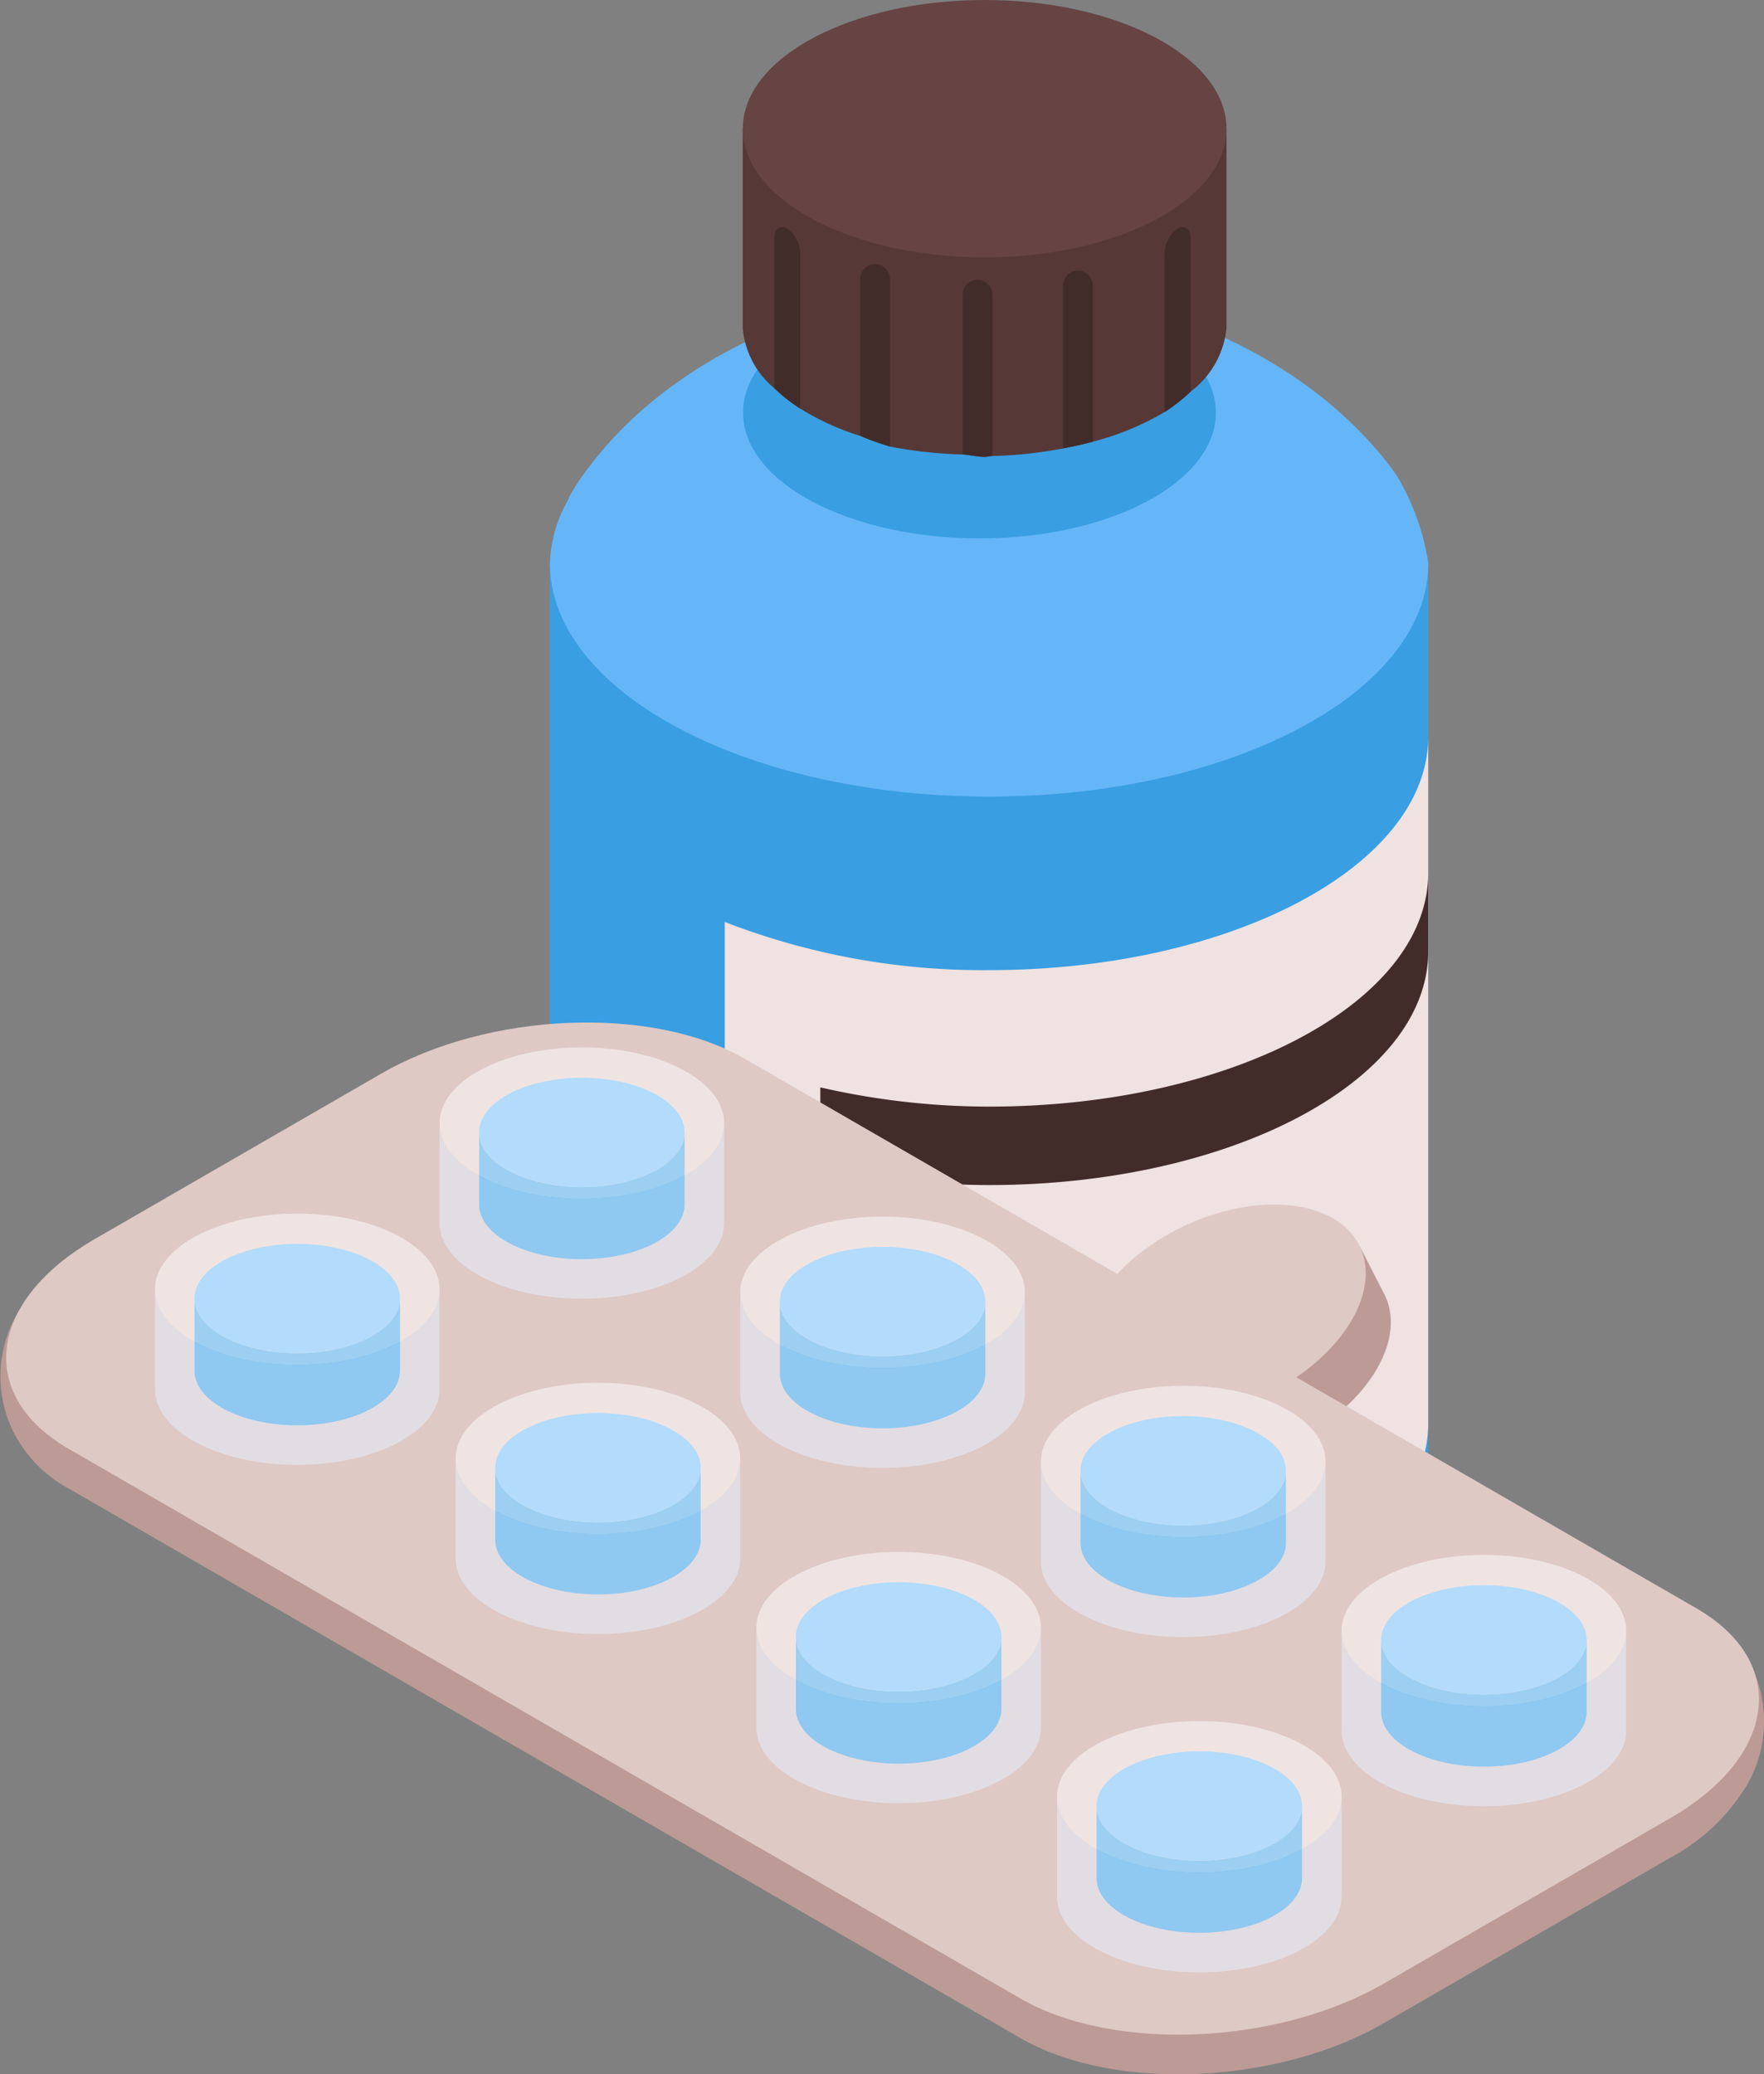 <svg xmlns="http://www.w3.org/2000/svg" width="95.165" height="111.893" viewBox="0 0 95.165 111.893">
  <rect x="0" y="0" width="95.165" height="111.893" fill="#808080" stroke="none"/>
  <g id="Grupo_172442" data-name="Grupo 172442" transform="translate(-368.339 -5741.045)">
    <g id="Grupo_172427" data-name="Grupo 172427" transform="translate(398.001 5741.045)">
      <g id="Grupo_163023" data-name="Grupo 163023" transform="translate(0 30.37)">
        <path id="Trazado_202930" data-name="Trazado 202930" d="M248.379,122v55.267c0,6.961-10.608,12.6-23.694,12.6s-23.695-5.643-23.695-12.6v-55.5Z" transform="translate(-200.99 -121.768)" fill="#399ee2"/>
      </g>
      <g id="Grupo_163024" data-name="Grupo 163024" transform="translate(9.437 39.723)">
        <path id="Trazado_202931" data-name="Trazado 202931" d="M220.129,150.744a38.454,38.454,0,0,0,14.257,2.6c13.087,0,23.695-5.643,23.695-12.6V177.77c0,6.961-10.608,12.6-23.695,12.6a38.444,38.444,0,0,1-14.257-2.6Z" transform="translate(-220.129 -140.736)" fill="#efe2e1"/>
      </g>
      <path id="Trazado_202932" data-name="Trazado 202932" d="M230.584,167.241a40.749,40.749,0,0,0,9.1,1.038c13.087,0,23.695-5.643,23.695-12.6v4.232c0,6.96-10.608,12.6-23.695,12.6a40.777,40.777,0,0,1-9.1-1.038Z" transform="translate(-215.992 -108.586)" fill="#422c2a"/>
      <path id="Trazado_202933" data-name="Trazado 202933" d="M202.029,103.676l-.026-.01a11.148,11.148,0,0,1,.661-1.077c.125-.171.238-.342.377-.509,1.706-2.311,5.767-6.59,13.77-8.8,2.772-.764,4.356-.05,5.2,1.43.89-.054,1.761-.143,2.677-.143.937,0,1.828.09,2.736.147.839-1.483,2.424-2.2,5.2-1.433,8.365,2.308,12.475,6.92,14.035,9.137a13.027,13.027,0,0,1,1.725,4.752c0,6.961-10.608,12.6-23.694,12.6s-23.694-5.643-23.694-12.6A7.332,7.332,0,0,1,202.029,103.676Z" transform="translate(-200.991 -76.8)" fill="#65b6f8"/>
      <path id="Trazado_202934" data-name="Trazado 202934" d="M234.888,91.563c7.043,0,12.753,3.037,12.753,6.784s-5.709,6.783-12.753,6.783-12.753-3.037-12.753-6.783S227.845,91.563,234.888,91.563Z" transform="translate(-211.709 -76.086)" fill="#399ee2"/>
      <g id="Grupo_163026" data-name="Grupo 163026" transform="translate(10.412)">
        <path id="Trazado_202935" data-name="Trazado 202935" d="M248.2,74.25V85.016a4.884,4.884,0,0,1-1.936,3.42,8.859,8.859,0,0,1-1.4,1.1,15.014,15.014,0,0,1-3.874,1.6c-.527.143-1.047.259-1.613.364a23.014,23.014,0,0,1-3.8.408c-.149,0-.273.046-.424.046-.422,0-.778-.107-1.19-.128a23.6,23.6,0,0,1-3.918-.428,16.323,16.323,0,0,1-1.613-.578,13.884,13.884,0,0,1-3.23-1.471,8.857,8.857,0,0,1-1.4-1.1,4.73,4.73,0,0,1-1.7-3.233V74.25Z" transform="translate(-222.107 -67.31)" fill="#563937"/>
        <g id="Grupo_163025" data-name="Grupo 163025" transform="translate(1.699 12.25)">
          <path id="Trazado_202936" data-name="Trazado 202936" d="M246.958,90.781a.809.809,0,0,1,.807.807v8.7c-.149,0-.273.045-.424.045-.422,0-.778-.106-1.19-.128V91.588A.809.809,0,0,1,246.958,90.781Z" transform="translate(-235.994 -87.94)" fill="#422c2a"/>
          <path id="Trazado_202937" data-name="Trazado 202937" d="M257.941,89.769a.809.809,0,0,1,.807.807V99c-.527.143-1.047.259-1.613.364V90.576A.809.809,0,0,1,257.941,89.769Z" transform="translate(-241.562 -87.427)" fill="#422c2a"/>
          <path id="Trazado_202938" data-name="Trazado 202938" d="M235.742,89.068a.809.809,0,0,1,.807.806v9.036a16.328,16.328,0,0,1-1.613-.578V89.874A.809.809,0,0,1,235.742,89.068Z" transform="translate(-230.308 -87.072)" fill="#422c2a"/>
          <path id="Trazado_202939" data-name="Trazado 202939" d="M226.25,85.1a1.677,1.677,0,0,1,.7,1.334v8.373a8.858,8.858,0,0,1-1.4-1.1V85.63C225.552,85.118,225.867,84.881,226.25,85.1Z" transform="translate(-225.552 -85.019)" fill="#422c2a"/>
          <path id="Trazado_202940" data-name="Trazado 202940" d="M268.961,85.1c.384-.222.7.016.7.528v8.264a8.86,8.86,0,0,1-1.4,1.1v-8.56A1.68,1.68,0,0,1,268.961,85.1Z" transform="translate(-247.203 -85.019)" fill="#422c2a"/>
        </g>
        <path id="Trazado_202941" data-name="Trazado 202941" d="M235.153,60.176c7.205,0,13.046,3.107,13.046,6.94s-5.841,6.94-13.046,6.94-13.047-3.107-13.047-6.94S227.947,60.176,235.153,60.176Z" transform="translate(-222.106 -60.176)" fill="#644"/>
      </g>
      <g id="Grupo_163027" data-name="Grupo 163027" transform="translate(28.74 64.974)">
        <path id="Trazado_202942" data-name="Trazado 202942" d="M266.432,198.085c3.14-1.482,8.132-1.521,8.132-1.521l1.353,2.638c1.192,2.527-1.122,6.123-5.168,8.032-3.963,1.87-8.1,1.415-9.389-.979l-1.448-2.777S263.291,199.566,266.432,198.085Z" transform="translate(-259.598 -194.287)" fill="#bc9b96"/>
        <path id="Trazado_202943" data-name="Trazado 202943" d="M269.074,202.254c4.046-1.909,6.359-5.505,5.168-8.031s-5.439-3.027-9.485-1.118-6.36,5.5-5.168,8.031S265.028,204.163,269.074,202.254Z" transform="translate(-259.276 -191.945)" fill="#dec9c5"/>
      </g>
      <g id="Grupo_163028" data-name="Grupo 163028" transform="translate(12.713 69.201)">
        <path id="Trazado_202944" data-name="Trazado 202944" d="M230.347,205.523a16.1,16.1,0,0,1,8.389,1.682c3.318,1.544,5.854,3.727,6.985,5.774l1.617.784-1.211,2.539c-1.2,2.57-6.442,2.663-11.72.209s-8.587-6.529-7.391-9.1l1.331-2.86Z" transform="translate(-226.772 -202.563)" fill="#bc9b96"/>
        <path id="Trazado_202945" data-name="Trazado 202945" d="M237.106,211.605c5.277,2.455,10.524,2.361,11.72-.208s-2.114-6.643-7.391-9.1-10.524-2.361-11.72.208S231.829,209.15,237.106,211.605Z" transform="translate(-228.14 -200.518)" fill="#d1b8b4"/>
      </g>
    </g>
    <g id="Grupo_172426" data-name="Grupo 172426" transform="translate(368.339 5796.203)">
      <path id="Trazado_202880" data-name="Trazado 202880" d="M212.962,297.687l-1.145.673a8.8,8.8,0,0,0-1.516-1.1L158.95,267.614c-5-2.889-13.826-2.524-19.6.813L123.9,277.346a12.316,12.316,0,0,0-2.995,2.36l-1.073-.674a6.769,6.769,0,0,0-.193,6.833c.011.019.023.029.034.047a7.051,7.051,0,0,0,2.819,2.752l51.351,29.647c5,2.889,13.826,2.524,19.6-.813l15.449-8.919a10.715,10.715,0,0,0,3.967-3.656c.012-.02.026-.029.038-.051A6.822,6.822,0,0,0,212.962,297.687Z" transform="translate(-118.783 -263.527)" fill="#bc9b96"/>
      <path id="Trazado_202881" data-name="Trazado 202881" d="M174.261,313.451,122.91,283.8c-5-2.889-4.37-7.983,1.408-11.319l15.449-8.919c5.778-3.336,14.6-3.7,19.6-.813L210.722,292.4c5,2.889,4.371,7.982-1.408,11.319l-15.449,8.92C188.087,315.974,179.265,316.34,174.261,313.451Z" transform="translate(-119.204 -260.803)" fill="#dec9c5"/>
      <g id="Grupo_163006" data-name="Grupo 163006" transform="translate(8.36 1.343)">
        <g id="Grupo_162996" data-name="Grupo 162996" transform="translate(0 8.963)">
          <g id="Grupo_162994" data-name="Grupo 162994" transform="translate(2.134 1.635)">
            <path id="Trazado_202882" data-name="Trazado 202882" d="M148.191,297.61c-3.061,0-5.543-1.32-5.543-2.948v3.891c0,1.628,2.481,2.948,5.543,2.948s5.542-1.32,5.542-2.948v-3.891C153.733,296.29,151.251,297.61,148.191,297.61Z" transform="translate(-142.648 -291.714)" fill="#399ee2"/>
            <path id="Trazado_202883" data-name="Trazado 202883" d="M148.191,287.958c-3.061,0-5.543,1.32-5.543,2.948s2.481,2.948,5.543,2.948,5.542-1.32,5.542-2.948S151.251,287.958,148.191,287.958Z" transform="translate(-142.648 -287.958)" fill="#65b6f8"/>
          </g>
          <g id="Grupo_162995" data-name="Grupo 162995">
            <path id="Trazado_202884" data-name="Trazado 202884" d="M145.471,297.611c-4.24,0-7.677-1.829-7.677-4.084v5.389c0,2.255,3.437,4.083,7.677,4.083s7.677-1.828,7.677-4.083v-5.389C153.148,295.782,149.711,297.611,145.471,297.611Z" transform="translate(-137.794 -289.443)" fill="#e6f3ff" opacity="0.5"/>
            <path id="Trazado_202885" data-name="Trazado 202885" d="M145.471,284.24c-4.24,0-7.677,1.828-7.677,4.084s3.437,4.084,7.677,4.084,7.677-1.829,7.677-4.084S149.711,284.24,145.471,284.24Z" transform="translate(-137.794 -284.24)" fill="#fff" opacity="0.5"/>
          </g>
        </g>
        <g id="Grupo_162999" data-name="Grupo 162999" transform="translate(15.354)">
          <g id="Grupo_162997" data-name="Grupo 162997" transform="translate(2.134 1.635)">
            <path id="Trazado_202886" data-name="Trazado 202886" d="M183.108,277.228c-3.061,0-5.543-1.32-5.543-2.948v3.891c0,1.628,2.482,2.948,5.543,2.948s5.542-1.321,5.542-2.948V274.28C188.65,275.908,186.169,277.228,183.108,277.228Z" transform="translate(-177.565 -271.332)" fill="#399ee2"/>
            <path id="Trazado_202887" data-name="Trazado 202887" d="M183.108,267.576c-3.061,0-5.543,1.32-5.543,2.948s2.482,2.948,5.543,2.948,5.542-1.32,5.542-2.948S186.169,267.576,183.108,267.576Z" transform="translate(-177.565 -267.576)" fill="#65b6f8"/>
          </g>
          <g id="Grupo_162998" data-name="Grupo 162998">
            <path id="Trazado_202888" data-name="Trazado 202888" d="M180.388,277.229c-4.24,0-7.677-1.829-7.677-4.084v5.389c0,2.255,3.437,4.083,7.677,4.083s7.677-1.828,7.677-4.083v-5.389C188.065,275.4,184.628,277.229,180.388,277.229Z" transform="translate(-172.711 -269.061)" fill="#e6f3ff" opacity="0.5"/>
            <path id="Trazado_202889" data-name="Trazado 202889" d="M180.388,263.858c-4.24,0-7.677,1.828-7.677,4.084s3.437,4.084,7.677,4.084,7.677-1.829,7.677-4.084S184.628,263.858,180.388,263.858Z" transform="translate(-172.711 -263.858)" fill="#fff" opacity="0.5"/>
          </g>
        </g>
        <g id="Grupo_163002" data-name="Grupo 163002" transform="translate(16.221 18.087)">
          <g id="Grupo_163000" data-name="Grupo 163000" transform="translate(2.135 1.635)">
            <path id="Trazado_202890" data-name="Trazado 202890" d="M185.08,318.361c-3.061,0-5.542-1.32-5.542-2.948V319.3c0,1.628,2.481,2.948,5.542,2.948s5.542-1.32,5.542-2.948v-3.891C190.623,317.041,188.141,318.361,185.08,318.361Z" transform="translate(-179.538 -312.465)" fill="#399ee2"/>
            <path id="Trazado_202891" data-name="Trazado 202891" d="M185.08,308.709c-3.061,0-5.542,1.32-5.542,2.948s2.481,2.948,5.542,2.948,5.542-1.32,5.542-2.948S188.141,308.709,185.08,308.709Z" transform="translate(-179.538 -308.709)" fill="#65b6f8"/>
          </g>
          <g id="Grupo_163001" data-name="Grupo 163001">
            <path id="Trazado_202892" data-name="Trazado 202892" d="M182.36,318.362c-4.24,0-7.677-1.829-7.677-4.084v5.389c0,2.255,3.437,4.083,7.677,4.083s7.677-1.828,7.677-4.083v-5.389C190.037,316.533,186.6,318.362,182.36,318.362Z" transform="translate(-174.683 -310.194)" fill="#e6f3ff" opacity="0.5"/>
            <path id="Trazado_202893" data-name="Trazado 202893" d="M182.36,304.991c-4.24,0-7.677,1.828-7.677,4.084s3.437,4.084,7.677,4.084,7.677-1.829,7.677-4.084S186.6,304.991,182.36,304.991Z" transform="translate(-174.683 -304.991)" fill="#fff" opacity="0.5"/>
          </g>
        </g>
        <g id="Grupo_163005" data-name="Grupo 163005" transform="translate(31.575 9.125)">
          <g id="Grupo_163003" data-name="Grupo 163003" transform="translate(2.135 1.635)">
            <path id="Trazado_202894" data-name="Trazado 202894" d="M220,297.979c-3.061,0-5.542-1.32-5.542-2.948v3.891c0,1.628,2.481,2.948,5.542,2.948s5.542-1.32,5.542-2.948v-3.891C225.54,296.659,223.058,297.979,220,297.979Z" transform="translate(-214.455 -292.083)" fill="#399ee2"/>
            <path id="Trazado_202895" data-name="Trazado 202895" d="M220,288.327c-3.061,0-5.542,1.32-5.542,2.948s2.481,2.948,5.542,2.948,5.542-1.32,5.542-2.948S223.058,288.327,220,288.327Z" transform="translate(-214.455 -288.327)" fill="#65b6f8"/>
          </g>
          <g id="Grupo_163004" data-name="Grupo 163004">
            <path id="Trazado_202896" data-name="Trazado 202896" d="M217.278,297.979c-4.24,0-7.678-1.828-7.678-4.083v5.389c0,2.255,3.437,4.084,7.678,4.084s7.677-1.828,7.677-4.084V293.9C224.954,296.151,221.517,297.979,217.278,297.979Z" transform="translate(-209.6 -289.812)" fill="#e6f3ff" opacity="0.5"/>
            <path id="Trazado_202897" data-name="Trazado 202897" d="M217.278,284.609c-4.24,0-7.678,1.828-7.678,4.084s3.437,4.083,7.678,4.083,7.677-1.828,7.677-4.083S221.517,284.609,217.278,284.609Z" transform="translate(-209.6 -284.609)" fill="#fff" opacity="0.5"/>
          </g>
        </g>
      </g>
      <g id="Grupo_163019" data-name="Grupo 163019" transform="translate(40.803 19.593)">
        <g id="Grupo_163009" data-name="Grupo 163009" transform="translate(0 8.963)">
          <g id="Grupo_163007" data-name="Grupo 163007" transform="translate(2.134 1.635)">
            <path id="Trazado_202898" data-name="Trazado 202898" d="M221.97,339.112c-3.061,0-5.543-1.32-5.543-2.948v3.891c0,1.628,2.481,2.948,5.543,2.948s5.542-1.32,5.542-2.948v-3.891C227.512,337.792,225.03,339.112,221.97,339.112Z" transform="translate(-216.427 -333.216)" fill="#399ee2"/>
            <path id="Trazado_202899" data-name="Trazado 202899" d="M221.97,329.46c-3.061,0-5.543,1.32-5.543,2.948s2.481,2.948,5.543,2.948,5.542-1.32,5.542-2.948S225.03,329.46,221.97,329.46Z" transform="translate(-216.427 -329.46)" fill="#65b6f8"/>
          </g>
          <g id="Grupo_163008" data-name="Grupo 163008">
            <path id="Trazado_202900" data-name="Trazado 202900" d="M219.25,339.112c-4.24,0-7.677-1.828-7.677-4.083v5.389c0,2.255,3.437,4.084,7.677,4.084s7.677-1.828,7.677-4.084v-5.389C226.927,337.284,223.49,339.112,219.25,339.112Z" transform="translate(-211.573 -330.945)" fill="#e6f3ff" opacity="0.5"/>
            <path id="Trazado_202901" data-name="Trazado 202901" d="M219.25,325.742c-4.24,0-7.677,1.828-7.677,4.084s3.437,4.083,7.677,4.083,7.677-1.828,7.677-4.083S223.49,325.742,219.25,325.742Z" transform="translate(-211.573 -325.742)" fill="#fff" opacity="0.5"/>
          </g>
        </g>
        <g id="Grupo_163012" data-name="Grupo 163012" transform="translate(15.354)">
          <g id="Grupo_163010" data-name="Grupo 163010" transform="translate(2.134 1.634)">
            <path id="Trazado_202902" data-name="Trazado 202902" d="M256.887,318.73c-3.061,0-5.543-1.32-5.543-2.948v3.891c0,1.628,2.482,2.948,5.543,2.948s5.542-1.32,5.542-2.948v-3.891C262.429,317.41,259.947,318.73,256.887,318.73Z" transform="translate(-251.344 -312.834)" fill="#399ee2"/>
            <path id="Trazado_202903" data-name="Trazado 202903" d="M256.887,309.077c-3.061,0-5.543,1.32-5.543,2.948s2.482,2.948,5.543,2.948,5.542-1.32,5.542-2.948S259.947,309.077,256.887,309.077Z" transform="translate(-251.344 -309.077)" fill="#65b6f8"/>
          </g>
          <g id="Grupo_163011" data-name="Grupo 163011">
            <path id="Trazado_202904" data-name="Trazado 202904" d="M254.167,318.73c-4.24,0-7.677-1.828-7.677-4.083v5.389c0,2.255,3.437,4.084,7.677,4.084s7.677-1.829,7.677-4.084v-5.389C261.844,316.9,258.407,318.73,254.167,318.73Z" transform="translate(-246.49 -310.563)" fill="#e6f3ff" opacity="0.5"/>
            <path id="Trazado_202905" data-name="Trazado 202905" d="M254.167,305.36c-4.24,0-7.677,1.828-7.677,4.084s3.437,4.083,7.677,4.083,7.677-1.828,7.677-4.083S258.407,305.36,254.167,305.36Z" transform="translate(-246.49 -305.36)" fill="#fff" opacity="0.5"/>
          </g>
        </g>
        <g id="Grupo_163015" data-name="Grupo 163015" transform="translate(16.221 18.087)">
          <g id="Grupo_163013" data-name="Grupo 163013" transform="translate(2.135 1.634)">
            <path id="Trazado_202906" data-name="Trazado 202906" d="M258.859,359.863c-3.061,0-5.542-1.32-5.542-2.948v3.891c0,1.628,2.481,2.948,5.542,2.948s5.542-1.32,5.542-2.948v-3.891C264.4,358.543,261.92,359.863,258.859,359.863Z" transform="translate(-253.317 -353.967)" fill="#399ee2"/>
            <path id="Trazado_202907" data-name="Trazado 202907" d="M258.859,350.21c-3.061,0-5.542,1.32-5.542,2.948s2.481,2.948,5.542,2.948,5.542-1.32,5.542-2.948S261.92,350.21,258.859,350.21Z" transform="translate(-253.317 -350.21)" fill="#65b6f8"/>
          </g>
          <g id="Grupo_163014" data-name="Grupo 163014">
            <path id="Trazado_202908" data-name="Trazado 202908" d="M256.139,359.863c-4.24,0-7.677-1.828-7.677-4.084v5.389c0,2.255,3.437,4.084,7.677,4.084s7.677-1.828,7.677-4.084v-5.389C263.816,358.034,260.379,359.863,256.139,359.863Z" transform="translate(-248.462 -351.696)" fill="#e6f3ff" opacity="0.5"/>
            <path id="Trazado_202909" data-name="Trazado 202909" d="M256.139,346.493c-4.24,0-7.677,1.828-7.677,4.083s3.437,4.084,7.677,4.084,7.677-1.828,7.677-4.084S260.379,346.493,256.139,346.493Z" transform="translate(-248.462 -346.493)" fill="#fff" opacity="0.5"/>
          </g>
        </g>
        <g id="Grupo_163018" data-name="Grupo 163018" transform="translate(31.575 9.125)">
          <g id="Grupo_163016" data-name="Grupo 163016" transform="translate(2.135 1.634)">
            <path id="Trazado_202910" data-name="Trazado 202910" d="M293.776,339.48c-3.061,0-5.542-1.32-5.542-2.948v3.891c0,1.628,2.481,2.948,5.542,2.948s5.542-1.32,5.542-2.948v-3.891C299.319,338.16,296.837,339.48,293.776,339.48Z" transform="translate(-288.234 -333.584)" fill="#399ee2"/>
            <path id="Trazado_202911" data-name="Trazado 202911" d="M293.776,329.828c-3.061,0-5.542,1.32-5.542,2.948s2.481,2.948,5.542,2.948,5.542-1.32,5.542-2.948S296.837,329.828,293.776,329.828Z" transform="translate(-288.234 -329.828)" fill="#65b6f8"/>
          </g>
          <g id="Grupo_163017" data-name="Grupo 163017">
            <path id="Trazado_202912" data-name="Trazado 202912" d="M291.056,339.481c-4.24,0-7.677-1.829-7.677-4.084v5.389c0,2.255,3.437,4.084,7.677,4.084s7.677-1.829,7.677-4.084V335.4C298.733,337.652,295.3,339.481,291.056,339.481Z" transform="translate(-283.379 -331.314)" fill="#e6f3ff" opacity="0.5"/>
            <path id="Trazado_202913" data-name="Trazado 202913" d="M291.056,326.111c-4.24,0-7.677,1.828-7.677,4.083s3.437,4.084,7.677,4.084,7.677-1.829,7.677-4.084S295.3,326.111,291.056,326.111Z" transform="translate(-283.379 -326.111)" fill="#fff" opacity="0.5"/>
          </g>
        </g>
      </g>
    </g>
  </g>
</svg>
